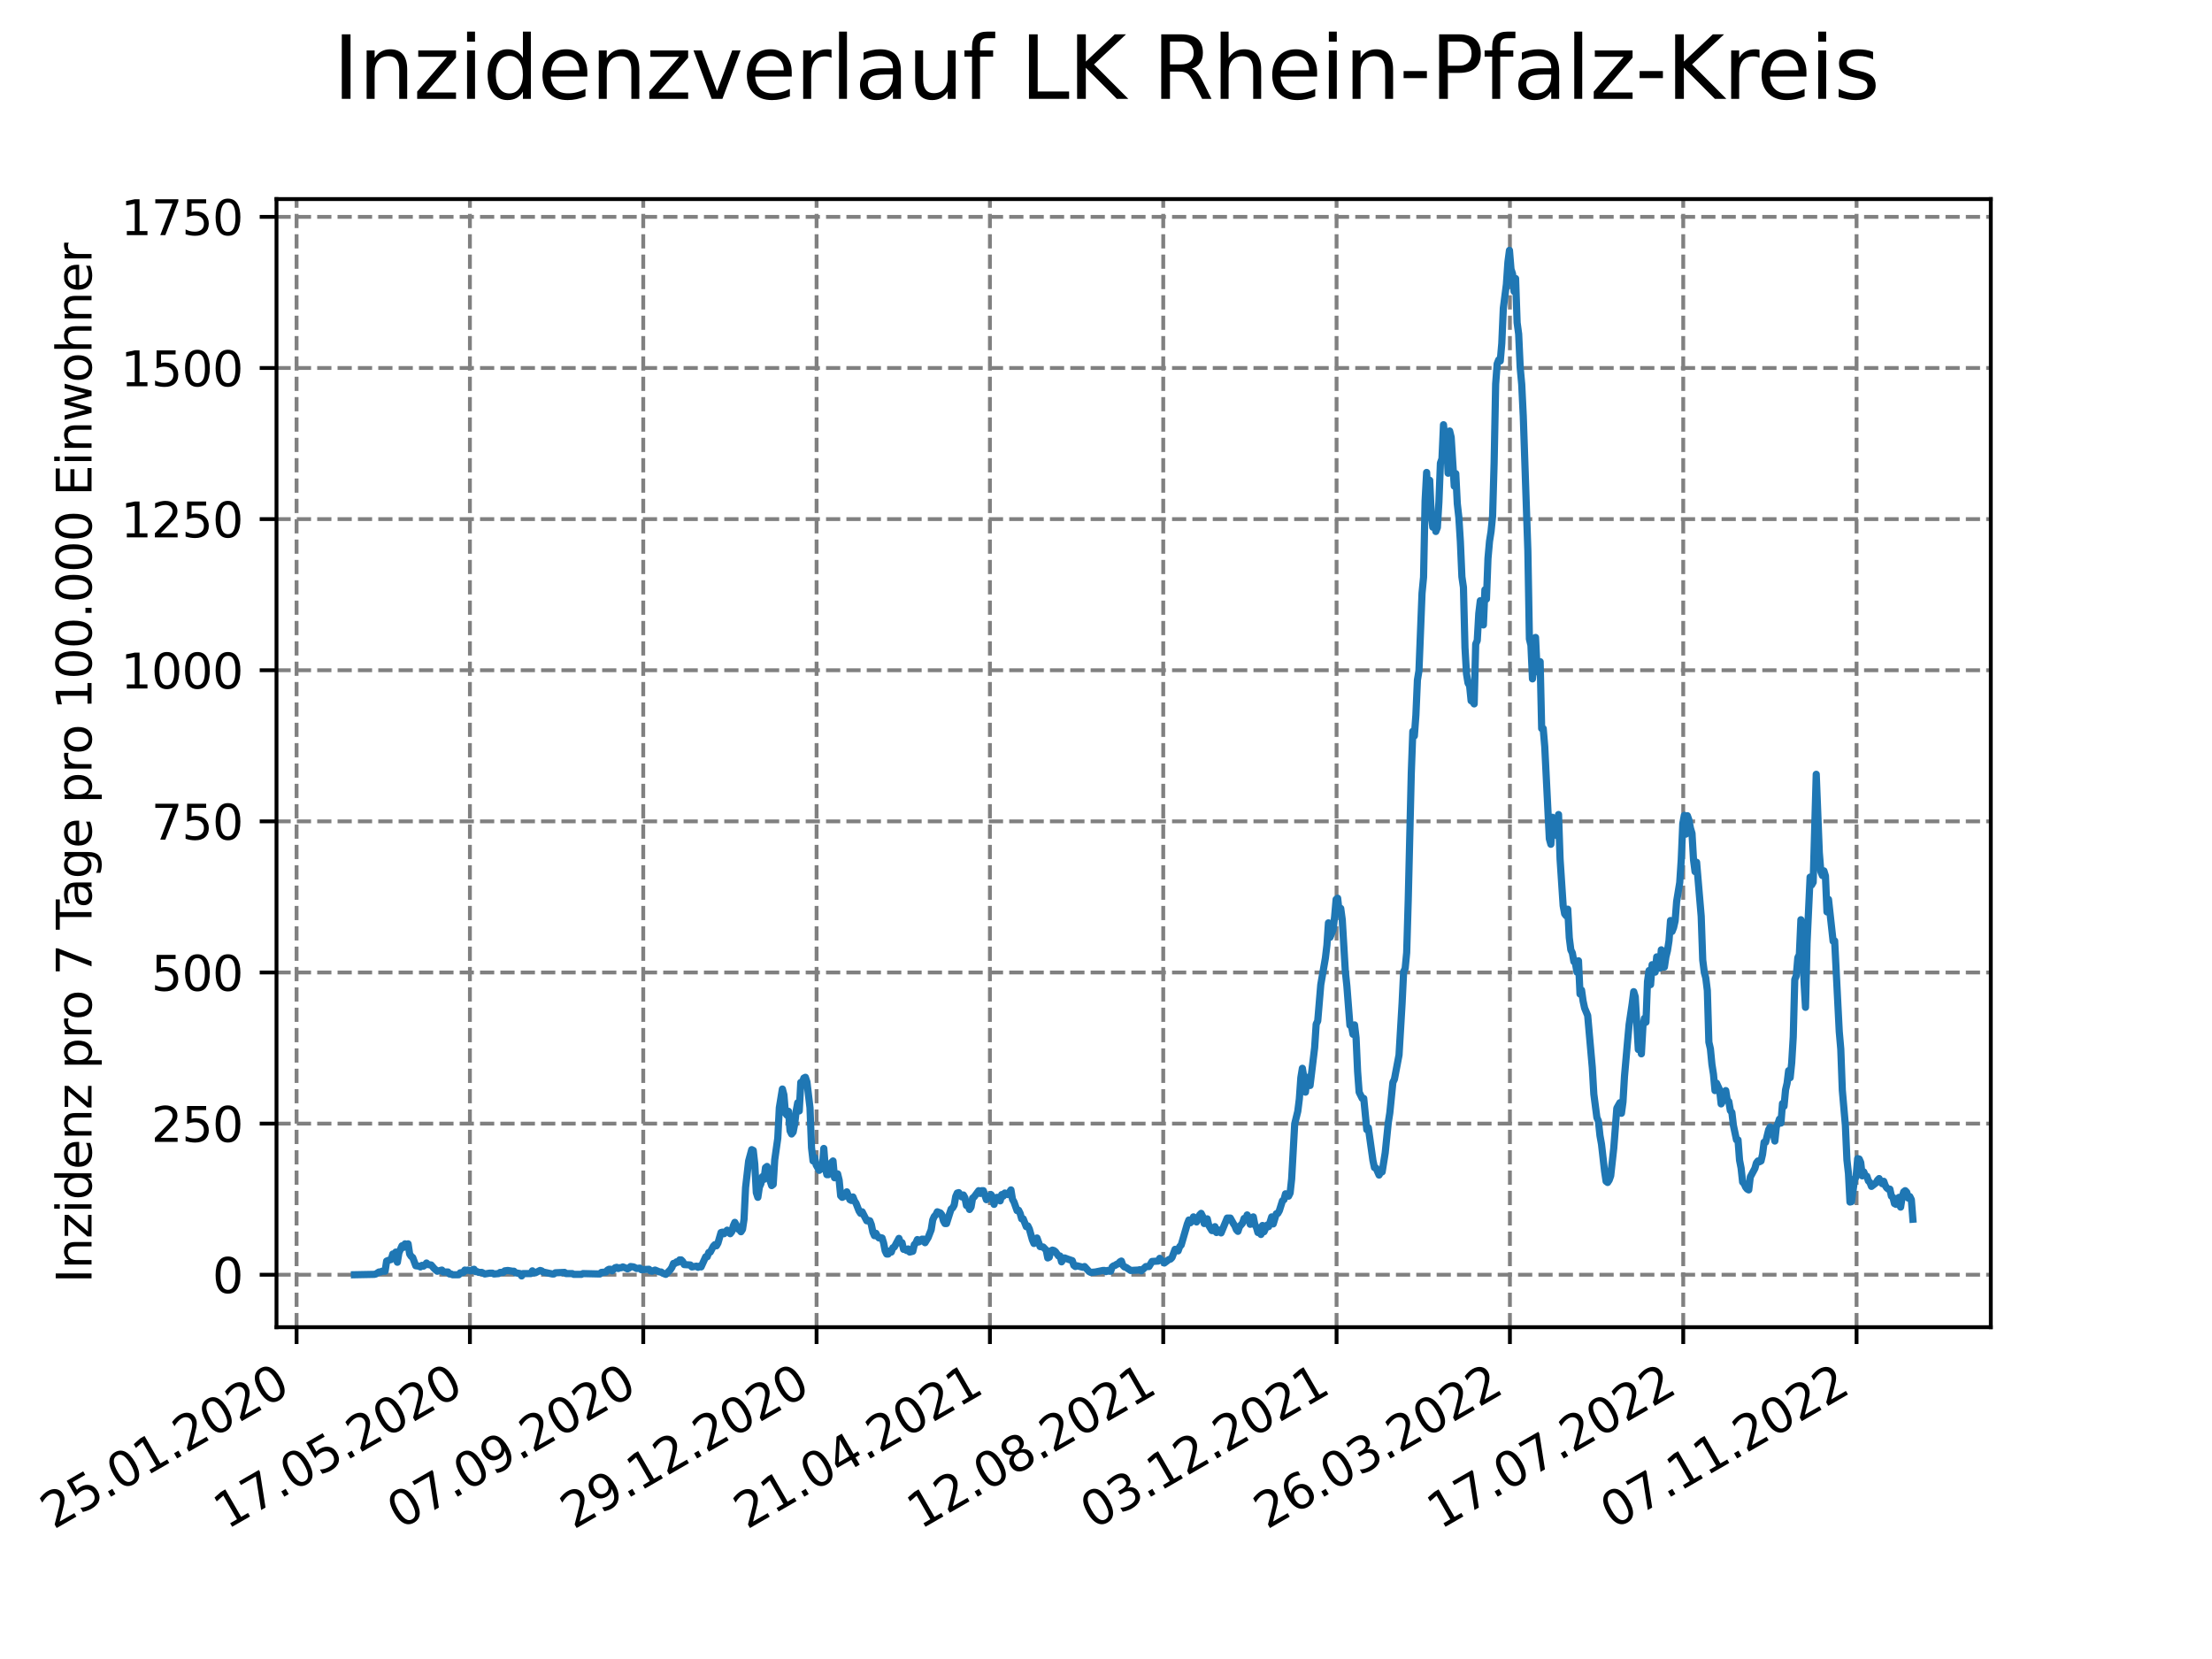 <?xml version="1.0" encoding="utf-8" standalone="no"?>
<!DOCTYPE svg PUBLIC "-//W3C//DTD SVG 1.1//EN"
  "http://www.w3.org/Graphics/SVG/1.1/DTD/svg11.dtd">
<svg xmlns:xlink="http://www.w3.org/1999/xlink" width="460.8pt" height="345.6pt" viewBox="0 0 460.8 345.6" xmlns="http://www.w3.org/2000/svg" version="1.1">
 <defs>
  <style type="text/css">*{stroke-linejoin: round; stroke-linecap: butt}</style>
 </defs>
 <g id="figure_1">
  <g id="patch_1">
   <path d="M 0 345.6 
L 460.8 345.6 
L 460.8 0 
L 0 0 
z
" style="fill: #ffffff"/>
  </g>
  <g id="axes_1">
   <g id="patch_2">
    <path d="M 57.6 276.48 
L 414.72 276.48 
L 414.72 41.472 
L 57.6 41.472 
z
" style="fill: #ffffff"/>
   </g>
   <g id="matplotlib.axis_1">
    <g id="xtick_1">
     <g id="line2d_1">
      <path d="M 61.783 276.48 
L 61.783 41.472 
" clip-path="url(#p0a069f668f)" style="fill: none; stroke-dasharray: 2.96,1.28; stroke-dashoffset: 0; stroke: #808080; stroke-width: 0.8"/>
     </g>
     <g id="line2d_2">
      <defs>
       <path id="mfa8311c870" d="M 0 0 
L 0 3.5 
" style="stroke: #000000; stroke-width: 0.8"/>
      </defs>
      <g>
       <use xlink:href="#mfa8311c870" x="61.783" y="276.48" style="stroke: #000000; stroke-width: 0.8"/>
      </g>
     </g>
     <g id="text_1">
      <!-- 25.01.2020 -->
      <g transform="translate(11.158 318.689) rotate(-30) scale(0.1 -0.1)">
       <defs>
        <path id="DejaVuSans-32" d="M 1228 531 
L 3431 531 
L 3431 0 
L 469 0 
L 469 531 
Q 828 903 1448 1529 
Q 2069 2156 2228 2338 
Q 2531 2678 2651 2914 
Q 2772 3150 2772 3378 
Q 2772 3750 2511 3984 
Q 2250 4219 1831 4219 
Q 1534 4219 1204 4116 
Q 875 4013 500 3803 
L 500 4441 
Q 881 4594 1212 4672 
Q 1544 4750 1819 4750 
Q 2544 4750 2975 4387 
Q 3406 4025 3406 3419 
Q 3406 3131 3298 2873 
Q 3191 2616 2906 2266 
Q 2828 2175 2409 1742 
Q 1991 1309 1228 531 
z
" transform="scale(0.016)"/>
        <path id="DejaVuSans-35" d="M 691 4666 
L 3169 4666 
L 3169 4134 
L 1269 4134 
L 1269 2991 
Q 1406 3038 1543 3061 
Q 1681 3084 1819 3084 
Q 2600 3084 3056 2656 
Q 3513 2228 3513 1497 
Q 3513 744 3044 326 
Q 2575 -91 1722 -91 
Q 1428 -91 1123 -41 
Q 819 9 494 109 
L 494 744 
Q 775 591 1075 516 
Q 1375 441 1709 441 
Q 2250 441 2565 725 
Q 2881 1009 2881 1497 
Q 2881 1984 2565 2268 
Q 2250 2553 1709 2553 
Q 1456 2553 1204 2497 
Q 953 2441 691 2322 
L 691 4666 
z
" transform="scale(0.016)"/>
        <path id="DejaVuSans-2e" d="M 684 794 
L 1344 794 
L 1344 0 
L 684 0 
L 684 794 
z
" transform="scale(0.016)"/>
        <path id="DejaVuSans-30" d="M 2034 4250 
Q 1547 4250 1301 3770 
Q 1056 3291 1056 2328 
Q 1056 1369 1301 889 
Q 1547 409 2034 409 
Q 2525 409 2770 889 
Q 3016 1369 3016 2328 
Q 3016 3291 2770 3770 
Q 2525 4250 2034 4250 
z
M 2034 4750 
Q 2819 4750 3233 4129 
Q 3647 3509 3647 2328 
Q 3647 1150 3233 529 
Q 2819 -91 2034 -91 
Q 1250 -91 836 529 
Q 422 1150 422 2328 
Q 422 3509 836 4129 
Q 1250 4750 2034 4750 
z
" transform="scale(0.016)"/>
        <path id="DejaVuSans-31" d="M 794 531 
L 1825 531 
L 1825 4091 
L 703 3866 
L 703 4441 
L 1819 4666 
L 2450 4666 
L 2450 531 
L 3481 531 
L 3481 0 
L 794 0 
L 794 531 
z
" transform="scale(0.016)"/>
       </defs>
       <use xlink:href="#DejaVuSans-32"/>
       <use xlink:href="#DejaVuSans-35" x="63.623"/>
       <use xlink:href="#DejaVuSans-2e" x="127.246"/>
       <use xlink:href="#DejaVuSans-30" x="159.033"/>
       <use xlink:href="#DejaVuSans-31" x="222.656"/>
       <use xlink:href="#DejaVuSans-2e" x="286.279"/>
       <use xlink:href="#DejaVuSans-32" x="318.066"/>
       <use xlink:href="#DejaVuSans-30" x="381.689"/>
       <use xlink:href="#DejaVuSans-32" x="445.312"/>
       <use xlink:href="#DejaVuSans-30" x="508.936"/>
      </g>
     </g>
    </g>
    <g id="xtick_2">
     <g id="line2d_3">
      <path d="M 97.892 276.48 
L 97.892 41.472 
" clip-path="url(#p0a069f668f)" style="fill: none; stroke-dasharray: 2.96,1.28; stroke-dashoffset: 0; stroke: #808080; stroke-width: 0.8"/>
     </g>
     <g id="line2d_4">
      <g>
       <use xlink:href="#mfa8311c870" x="97.892" y="276.48" style="stroke: #000000; stroke-width: 0.8"/>
      </g>
     </g>
     <g id="text_2">
      <!-- 17.05.2020 -->
      <g transform="translate(47.266 318.689) rotate(-30) scale(0.1 -0.1)">
       <defs>
        <path id="DejaVuSans-37" d="M 525 4666 
L 3525 4666 
L 3525 4397 
L 1831 0 
L 1172 0 
L 2766 4134 
L 525 4134 
L 525 4666 
z
" transform="scale(0.016)"/>
       </defs>
       <use xlink:href="#DejaVuSans-31"/>
       <use xlink:href="#DejaVuSans-37" x="63.623"/>
       <use xlink:href="#DejaVuSans-2e" x="127.246"/>
       <use xlink:href="#DejaVuSans-30" x="159.033"/>
       <use xlink:href="#DejaVuSans-35" x="222.656"/>
       <use xlink:href="#DejaVuSans-2e" x="286.279"/>
       <use xlink:href="#DejaVuSans-32" x="318.066"/>
       <use xlink:href="#DejaVuSans-30" x="381.689"/>
       <use xlink:href="#DejaVuSans-32" x="445.312"/>
       <use xlink:href="#DejaVuSans-30" x="508.936"/>
      </g>
     </g>
    </g>
    <g id="xtick_3">
     <g id="line2d_5">
      <path d="M 134 276.48 
L 134 41.472 
" clip-path="url(#p0a069f668f)" style="fill: none; stroke-dasharray: 2.96,1.28; stroke-dashoffset: 0; stroke: #808080; stroke-width: 0.8"/>
     </g>
     <g id="line2d_6">
      <g>
       <use xlink:href="#mfa8311c870" x="134" y="276.48" style="stroke: #000000; stroke-width: 0.8"/>
      </g>
     </g>
     <g id="text_3">
      <!-- 07.09.2020 -->
      <g transform="translate(83.375 318.689) rotate(-30) scale(0.1 -0.1)">
       <defs>
        <path id="DejaVuSans-39" d="M 703 97 
L 703 672 
Q 941 559 1184 500 
Q 1428 441 1663 441 
Q 2288 441 2617 861 
Q 2947 1281 2994 2138 
Q 2813 1869 2534 1725 
Q 2256 1581 1919 1581 
Q 1219 1581 811 2004 
Q 403 2428 403 3163 
Q 403 3881 828 4315 
Q 1253 4750 1959 4750 
Q 2769 4750 3195 4129 
Q 3622 3509 3622 2328 
Q 3622 1225 3098 567 
Q 2575 -91 1691 -91 
Q 1453 -91 1209 -44 
Q 966 3 703 97 
z
M 1959 2075 
Q 2384 2075 2632 2365 
Q 2881 2656 2881 3163 
Q 2881 3666 2632 3958 
Q 2384 4250 1959 4250 
Q 1534 4250 1286 3958 
Q 1038 3666 1038 3163 
Q 1038 2656 1286 2365 
Q 1534 2075 1959 2075 
z
" transform="scale(0.016)"/>
       </defs>
       <use xlink:href="#DejaVuSans-30"/>
       <use xlink:href="#DejaVuSans-37" x="63.623"/>
       <use xlink:href="#DejaVuSans-2e" x="127.246"/>
       <use xlink:href="#DejaVuSans-30" x="159.033"/>
       <use xlink:href="#DejaVuSans-39" x="222.656"/>
       <use xlink:href="#DejaVuSans-2e" x="286.279"/>
       <use xlink:href="#DejaVuSans-32" x="318.066"/>
       <use xlink:href="#DejaVuSans-30" x="381.689"/>
       <use xlink:href="#DejaVuSans-32" x="445.312"/>
       <use xlink:href="#DejaVuSans-30" x="508.936"/>
      </g>
     </g>
    </g>
    <g id="xtick_4">
     <g id="line2d_7">
      <path d="M 170.108 276.48 
L 170.108 41.472 
" clip-path="url(#p0a069f668f)" style="fill: none; stroke-dasharray: 2.96,1.28; stroke-dashoffset: 0; stroke: #808080; stroke-width: 0.8"/>
     </g>
     <g id="line2d_8">
      <g>
       <use xlink:href="#mfa8311c870" x="170.108" y="276.48" style="stroke: #000000; stroke-width: 0.8"/>
      </g>
     </g>
     <g id="text_4">
      <!-- 29.12.2020 -->
      <g transform="translate(119.483 318.689) rotate(-30) scale(0.1 -0.1)">
       <use xlink:href="#DejaVuSans-32"/>
       <use xlink:href="#DejaVuSans-39" x="63.623"/>
       <use xlink:href="#DejaVuSans-2e" x="127.246"/>
       <use xlink:href="#DejaVuSans-31" x="159.033"/>
       <use xlink:href="#DejaVuSans-32" x="222.656"/>
       <use xlink:href="#DejaVuSans-2e" x="286.279"/>
       <use xlink:href="#DejaVuSans-32" x="318.066"/>
       <use xlink:href="#DejaVuSans-30" x="381.689"/>
       <use xlink:href="#DejaVuSans-32" x="445.312"/>
       <use xlink:href="#DejaVuSans-30" x="508.936"/>
      </g>
     </g>
    </g>
    <g id="xtick_5">
     <g id="line2d_9">
      <path d="M 206.216 276.48 
L 206.216 41.472 
" clip-path="url(#p0a069f668f)" style="fill: none; stroke-dasharray: 2.96,1.28; stroke-dashoffset: 0; stroke: #808080; stroke-width: 0.8"/>
     </g>
     <g id="line2d_10">
      <g>
       <use xlink:href="#mfa8311c870" x="206.216" y="276.48" style="stroke: #000000; stroke-width: 0.8"/>
      </g>
     </g>
     <g id="text_5">
      <!-- 21.04.2021 -->
      <g transform="translate(155.591 318.689) rotate(-30) scale(0.1 -0.1)">
       <defs>
        <path id="DejaVuSans-34" d="M 2419 4116 
L 825 1625 
L 2419 1625 
L 2419 4116 
z
M 2253 4666 
L 3047 4666 
L 3047 1625 
L 3713 1625 
L 3713 1100 
L 3047 1100 
L 3047 0 
L 2419 0 
L 2419 1100 
L 313 1100 
L 313 1709 
L 2253 4666 
z
" transform="scale(0.016)"/>
       </defs>
       <use xlink:href="#DejaVuSans-32"/>
       <use xlink:href="#DejaVuSans-31" x="63.623"/>
       <use xlink:href="#DejaVuSans-2e" x="127.246"/>
       <use xlink:href="#DejaVuSans-30" x="159.033"/>
       <use xlink:href="#DejaVuSans-34" x="222.656"/>
       <use xlink:href="#DejaVuSans-2e" x="286.279"/>
       <use xlink:href="#DejaVuSans-32" x="318.066"/>
       <use xlink:href="#DejaVuSans-30" x="381.689"/>
       <use xlink:href="#DejaVuSans-32" x="445.312"/>
       <use xlink:href="#DejaVuSans-31" x="508.936"/>
      </g>
     </g>
    </g>
    <g id="xtick_6">
     <g id="line2d_11">
      <path d="M 242.324 276.48 
L 242.324 41.472 
" clip-path="url(#p0a069f668f)" style="fill: none; stroke-dasharray: 2.96,1.28; stroke-dashoffset: 0; stroke: #808080; stroke-width: 0.8"/>
     </g>
     <g id="line2d_12">
      <g>
       <use xlink:href="#mfa8311c870" x="242.324" y="276.48" style="stroke: #000000; stroke-width: 0.8"/>
      </g>
     </g>
     <g id="text_6">
      <!-- 12.08.2021 -->
      <g transform="translate(191.699 318.689) rotate(-30) scale(0.1 -0.1)">
       <defs>
        <path id="DejaVuSans-38" d="M 2034 2216 
Q 1584 2216 1326 1975 
Q 1069 1734 1069 1313 
Q 1069 891 1326 650 
Q 1584 409 2034 409 
Q 2484 409 2743 651 
Q 3003 894 3003 1313 
Q 3003 1734 2745 1975 
Q 2488 2216 2034 2216 
z
M 1403 2484 
Q 997 2584 770 2862 
Q 544 3141 544 3541 
Q 544 4100 942 4425 
Q 1341 4750 2034 4750 
Q 2731 4750 3128 4425 
Q 3525 4100 3525 3541 
Q 3525 3141 3298 2862 
Q 3072 2584 2669 2484 
Q 3125 2378 3379 2068 
Q 3634 1759 3634 1313 
Q 3634 634 3220 271 
Q 2806 -91 2034 -91 
Q 1263 -91 848 271 
Q 434 634 434 1313 
Q 434 1759 690 2068 
Q 947 2378 1403 2484 
z
M 1172 3481 
Q 1172 3119 1398 2916 
Q 1625 2713 2034 2713 
Q 2441 2713 2670 2916 
Q 2900 3119 2900 3481 
Q 2900 3844 2670 4047 
Q 2441 4250 2034 4250 
Q 1625 4250 1398 4047 
Q 1172 3844 1172 3481 
z
" transform="scale(0.016)"/>
       </defs>
       <use xlink:href="#DejaVuSans-31"/>
       <use xlink:href="#DejaVuSans-32" x="63.623"/>
       <use xlink:href="#DejaVuSans-2e" x="127.246"/>
       <use xlink:href="#DejaVuSans-30" x="159.033"/>
       <use xlink:href="#DejaVuSans-38" x="222.656"/>
       <use xlink:href="#DejaVuSans-2e" x="286.279"/>
       <use xlink:href="#DejaVuSans-32" x="318.066"/>
       <use xlink:href="#DejaVuSans-30" x="381.689"/>
       <use xlink:href="#DejaVuSans-32" x="445.312"/>
       <use xlink:href="#DejaVuSans-31" x="508.936"/>
      </g>
     </g>
    </g>
    <g id="xtick_7">
     <g id="line2d_13">
      <path d="M 278.433 276.48 
L 278.433 41.472 
" clip-path="url(#p0a069f668f)" style="fill: none; stroke-dasharray: 2.96,1.28; stroke-dashoffset: 0; stroke: #808080; stroke-width: 0.8"/>
     </g>
     <g id="line2d_14">
      <g>
       <use xlink:href="#mfa8311c870" x="278.433" y="276.48" style="stroke: #000000; stroke-width: 0.8"/>
      </g>
     </g>
     <g id="text_7">
      <!-- 03.12.2021 -->
      <g transform="translate(227.808 318.689) rotate(-30) scale(0.1 -0.1)">
       <defs>
        <path id="DejaVuSans-33" d="M 2597 2516 
Q 3050 2419 3304 2112 
Q 3559 1806 3559 1356 
Q 3559 666 3084 287 
Q 2609 -91 1734 -91 
Q 1441 -91 1130 -33 
Q 819 25 488 141 
L 488 750 
Q 750 597 1062 519 
Q 1375 441 1716 441 
Q 2309 441 2620 675 
Q 2931 909 2931 1356 
Q 2931 1769 2642 2001 
Q 2353 2234 1838 2234 
L 1294 2234 
L 1294 2753 
L 1863 2753 
Q 2328 2753 2575 2939 
Q 2822 3125 2822 3475 
Q 2822 3834 2567 4026 
Q 2313 4219 1838 4219 
Q 1578 4219 1281 4162 
Q 984 4106 628 3988 
L 628 4550 
Q 988 4650 1302 4700 
Q 1616 4750 1894 4750 
Q 2613 4750 3031 4423 
Q 3450 4097 3450 3541 
Q 3450 3153 3228 2886 
Q 3006 2619 2597 2516 
z
" transform="scale(0.016)"/>
       </defs>
       <use xlink:href="#DejaVuSans-30"/>
       <use xlink:href="#DejaVuSans-33" x="63.623"/>
       <use xlink:href="#DejaVuSans-2e" x="127.246"/>
       <use xlink:href="#DejaVuSans-31" x="159.033"/>
       <use xlink:href="#DejaVuSans-32" x="222.656"/>
       <use xlink:href="#DejaVuSans-2e" x="286.279"/>
       <use xlink:href="#DejaVuSans-32" x="318.066"/>
       <use xlink:href="#DejaVuSans-30" x="381.689"/>
       <use xlink:href="#DejaVuSans-32" x="445.312"/>
       <use xlink:href="#DejaVuSans-31" x="508.936"/>
      </g>
     </g>
    </g>
    <g id="xtick_8">
     <g id="line2d_15">
      <path d="M 314.541 276.48 
L 314.541 41.472 
" clip-path="url(#p0a069f668f)" style="fill: none; stroke-dasharray: 2.96,1.28; stroke-dashoffset: 0; stroke: #808080; stroke-width: 0.8"/>
     </g>
     <g id="line2d_16">
      <g>
       <use xlink:href="#mfa8311c870" x="314.541" y="276.48" style="stroke: #000000; stroke-width: 0.8"/>
      </g>
     </g>
     <g id="text_8">
      <!-- 26.03.2022 -->
      <g transform="translate(263.916 318.689) rotate(-30) scale(0.1 -0.1)">
       <defs>
        <path id="DejaVuSans-36" d="M 2113 2584 
Q 1688 2584 1439 2293 
Q 1191 2003 1191 1497 
Q 1191 994 1439 701 
Q 1688 409 2113 409 
Q 2538 409 2786 701 
Q 3034 994 3034 1497 
Q 3034 2003 2786 2293 
Q 2538 2584 2113 2584 
z
M 3366 4563 
L 3366 3988 
Q 3128 4100 2886 4159 
Q 2644 4219 2406 4219 
Q 1781 4219 1451 3797 
Q 1122 3375 1075 2522 
Q 1259 2794 1537 2939 
Q 1816 3084 2150 3084 
Q 2853 3084 3261 2657 
Q 3669 2231 3669 1497 
Q 3669 778 3244 343 
Q 2819 -91 2113 -91 
Q 1303 -91 875 529 
Q 447 1150 447 2328 
Q 447 3434 972 4092 
Q 1497 4750 2381 4750 
Q 2619 4750 2861 4703 
Q 3103 4656 3366 4563 
z
" transform="scale(0.016)"/>
       </defs>
       <use xlink:href="#DejaVuSans-32"/>
       <use xlink:href="#DejaVuSans-36" x="63.623"/>
       <use xlink:href="#DejaVuSans-2e" x="127.246"/>
       <use xlink:href="#DejaVuSans-30" x="159.033"/>
       <use xlink:href="#DejaVuSans-33" x="222.656"/>
       <use xlink:href="#DejaVuSans-2e" x="286.279"/>
       <use xlink:href="#DejaVuSans-32" x="318.066"/>
       <use xlink:href="#DejaVuSans-30" x="381.689"/>
       <use xlink:href="#DejaVuSans-32" x="445.312"/>
       <use xlink:href="#DejaVuSans-32" x="508.936"/>
      </g>
     </g>
    </g>
    <g id="xtick_9">
     <g id="line2d_17">
      <path d="M 350.649 276.48 
L 350.649 41.472 
" clip-path="url(#p0a069f668f)" style="fill: none; stroke-dasharray: 2.96,1.28; stroke-dashoffset: 0; stroke: #808080; stroke-width: 0.8"/>
     </g>
     <g id="line2d_18">
      <g>
       <use xlink:href="#mfa8311c870" x="350.649" y="276.48" style="stroke: #000000; stroke-width: 0.8"/>
      </g>
     </g>
     <g id="text_9">
      <!-- 17.07.2022 -->
      <g transform="translate(300.024 318.689) rotate(-30) scale(0.1 -0.1)">
       <use xlink:href="#DejaVuSans-31"/>
       <use xlink:href="#DejaVuSans-37" x="63.623"/>
       <use xlink:href="#DejaVuSans-2e" x="127.246"/>
       <use xlink:href="#DejaVuSans-30" x="159.033"/>
       <use xlink:href="#DejaVuSans-37" x="222.656"/>
       <use xlink:href="#DejaVuSans-2e" x="286.279"/>
       <use xlink:href="#DejaVuSans-32" x="318.066"/>
       <use xlink:href="#DejaVuSans-30" x="381.689"/>
       <use xlink:href="#DejaVuSans-32" x="445.312"/>
       <use xlink:href="#DejaVuSans-32" x="508.936"/>
      </g>
     </g>
    </g>
    <g id="xtick_10">
     <g id="line2d_19">
      <path d="M 386.757 276.48 
L 386.757 41.472 
" clip-path="url(#p0a069f668f)" style="fill: none; stroke-dasharray: 2.96,1.28; stroke-dashoffset: 0; stroke: #808080; stroke-width: 0.8"/>
     </g>
     <g id="line2d_20">
      <g>
       <use xlink:href="#mfa8311c870" x="386.757" y="276.48" style="stroke: #000000; stroke-width: 0.8"/>
      </g>
     </g>
     <g id="text_10">
      <!-- 07.11.2022 -->
      <g transform="translate(336.132 318.689) rotate(-30) scale(0.1 -0.1)">
       <use xlink:href="#DejaVuSans-30"/>
       <use xlink:href="#DejaVuSans-37" x="63.623"/>
       <use xlink:href="#DejaVuSans-2e" x="127.246"/>
       <use xlink:href="#DejaVuSans-31" x="159.033"/>
       <use xlink:href="#DejaVuSans-31" x="222.656"/>
       <use xlink:href="#DejaVuSans-2e" x="286.279"/>
       <use xlink:href="#DejaVuSans-32" x="318.066"/>
       <use xlink:href="#DejaVuSans-30" x="381.689"/>
       <use xlink:href="#DejaVuSans-32" x="445.312"/>
       <use xlink:href="#DejaVuSans-32" x="508.936"/>
      </g>
     </g>
    </g>
   </g>
   <g id="matplotlib.axis_2">
    <g id="ytick_1">
     <g id="line2d_21">
      <path d="M 57.6 265.553 
L 414.72 265.553 
" clip-path="url(#p0a069f668f)" style="fill: none; stroke-dasharray: 2.96,1.28; stroke-dashoffset: 0; stroke: #808080; stroke-width: 0.8"/>
     </g>
     <g id="line2d_22">
      <defs>
       <path id="mf6ded4c1f7" d="M 0 0 
L -3.5 0 
" style="stroke: #000000; stroke-width: 0.8"/>
      </defs>
      <g>
       <use xlink:href="#mf6ded4c1f7" x="57.6" y="265.553" style="stroke: #000000; stroke-width: 0.8"/>
      </g>
     </g>
     <g id="text_11">
      <!-- 0 -->
      <g transform="translate(44.237 269.353) scale(0.1 -0.1)">
       <use xlink:href="#DejaVuSans-30"/>
      </g>
     </g>
    </g>
    <g id="ytick_2">
     <g id="line2d_23">
      <path d="M 57.6 234.071 
L 414.72 234.071 
" clip-path="url(#p0a069f668f)" style="fill: none; stroke-dasharray: 2.96,1.28; stroke-dashoffset: 0; stroke: #808080; stroke-width: 0.8"/>
     </g>
     <g id="line2d_24">
      <g>
       <use xlink:href="#mf6ded4c1f7" x="57.6" y="234.071" style="stroke: #000000; stroke-width: 0.8"/>
      </g>
     </g>
     <g id="text_12">
      <!-- 250 -->
      <g transform="translate(31.512 237.87) scale(0.1 -0.1)">
       <use xlink:href="#DejaVuSans-32"/>
       <use xlink:href="#DejaVuSans-35" x="63.623"/>
       <use xlink:href="#DejaVuSans-30" x="127.246"/>
      </g>
     </g>
    </g>
    <g id="ytick_3">
     <g id="line2d_25">
      <path d="M 57.6 202.589 
L 414.72 202.589 
" clip-path="url(#p0a069f668f)" style="fill: none; stroke-dasharray: 2.96,1.28; stroke-dashoffset: 0; stroke: #808080; stroke-width: 0.8"/>
     </g>
     <g id="line2d_26">
      <g>
       <use xlink:href="#mf6ded4c1f7" x="57.6" y="202.589" style="stroke: #000000; stroke-width: 0.8"/>
      </g>
     </g>
     <g id="text_13">
      <!-- 500 -->
      <g transform="translate(31.512 206.388) scale(0.1 -0.1)">
       <use xlink:href="#DejaVuSans-35"/>
       <use xlink:href="#DejaVuSans-30" x="63.623"/>
       <use xlink:href="#DejaVuSans-30" x="127.246"/>
      </g>
     </g>
    </g>
    <g id="ytick_4">
     <g id="line2d_27">
      <path d="M 57.6 171.107 
L 414.72 171.107 
" clip-path="url(#p0a069f668f)" style="fill: none; stroke-dasharray: 2.96,1.28; stroke-dashoffset: 0; stroke: #808080; stroke-width: 0.8"/>
     </g>
     <g id="line2d_28">
      <g>
       <use xlink:href="#mf6ded4c1f7" x="57.6" y="171.107" style="stroke: #000000; stroke-width: 0.8"/>
      </g>
     </g>
     <g id="text_14">
      <!-- 750 -->
      <g transform="translate(31.512 174.906) scale(0.1 -0.1)">
       <use xlink:href="#DejaVuSans-37"/>
       <use xlink:href="#DejaVuSans-35" x="63.623"/>
       <use xlink:href="#DejaVuSans-30" x="127.246"/>
      </g>
     </g>
    </g>
    <g id="ytick_5">
     <g id="line2d_29">
      <path d="M 57.6 139.624 
L 414.72 139.624 
" clip-path="url(#p0a069f668f)" style="fill: none; stroke-dasharray: 2.96,1.28; stroke-dashoffset: 0; stroke: #808080; stroke-width: 0.8"/>
     </g>
     <g id="line2d_30">
      <g>
       <use xlink:href="#mf6ded4c1f7" x="57.6" y="139.624" style="stroke: #000000; stroke-width: 0.8"/>
      </g>
     </g>
     <g id="text_15">
      <!-- 1000 -->
      <g transform="translate(25.15 143.423) scale(0.1 -0.1)">
       <use xlink:href="#DejaVuSans-31"/>
       <use xlink:href="#DejaVuSans-30" x="63.623"/>
       <use xlink:href="#DejaVuSans-30" x="127.246"/>
       <use xlink:href="#DejaVuSans-30" x="190.869"/>
      </g>
     </g>
    </g>
    <g id="ytick_6">
     <g id="line2d_31">
      <path d="M 57.6 108.142 
L 414.72 108.142 
" clip-path="url(#p0a069f668f)" style="fill: none; stroke-dasharray: 2.96,1.28; stroke-dashoffset: 0; stroke: #808080; stroke-width: 0.8"/>
     </g>
     <g id="line2d_32">
      <g>
       <use xlink:href="#mf6ded4c1f7" x="57.6" y="108.142" style="stroke: #000000; stroke-width: 0.8"/>
      </g>
     </g>
     <g id="text_16">
      <!-- 1250 -->
      <g transform="translate(25.15 111.941) scale(0.1 -0.1)">
       <use xlink:href="#DejaVuSans-31"/>
       <use xlink:href="#DejaVuSans-32" x="63.623"/>
       <use xlink:href="#DejaVuSans-35" x="127.246"/>
       <use xlink:href="#DejaVuSans-30" x="190.869"/>
      </g>
     </g>
    </g>
    <g id="ytick_7">
     <g id="line2d_33">
      <path d="M 57.6 76.66 
L 414.72 76.66 
" clip-path="url(#p0a069f668f)" style="fill: none; stroke-dasharray: 2.96,1.28; stroke-dashoffset: 0; stroke: #808080; stroke-width: 0.8"/>
     </g>
     <g id="line2d_34">
      <g>
       <use xlink:href="#mf6ded4c1f7" x="57.6" y="76.66" style="stroke: #000000; stroke-width: 0.8"/>
      </g>
     </g>
     <g id="text_17">
      <!-- 1500 -->
      <g transform="translate(25.15 80.459) scale(0.1 -0.1)">
       <use xlink:href="#DejaVuSans-31"/>
       <use xlink:href="#DejaVuSans-35" x="63.623"/>
       <use xlink:href="#DejaVuSans-30" x="127.246"/>
       <use xlink:href="#DejaVuSans-30" x="190.869"/>
      </g>
     </g>
    </g>
    <g id="ytick_8">
     <g id="line2d_35">
      <path d="M 57.6 45.177 
L 414.72 45.177 
" clip-path="url(#p0a069f668f)" style="fill: none; stroke-dasharray: 2.96,1.28; stroke-dashoffset: 0; stroke: #808080; stroke-width: 0.8"/>
     </g>
     <g id="line2d_36">
      <g>
       <use xlink:href="#mf6ded4c1f7" x="57.6" y="45.177" style="stroke: #000000; stroke-width: 0.8"/>
      </g>
     </g>
     <g id="text_18">
      <!-- 1750 -->
      <g transform="translate(25.15 48.977) scale(0.1 -0.1)">
       <use xlink:href="#DejaVuSans-31"/>
       <use xlink:href="#DejaVuSans-37" x="63.623"/>
       <use xlink:href="#DejaVuSans-35" x="127.246"/>
       <use xlink:href="#DejaVuSans-30" x="190.869"/>
      </g>
     </g>
    </g>
    <g id="text_19">
     <!-- Inzidenz pro 7 Tage pro 100.000 Einwohner -->
     <g transform="translate(19.07 267.301) rotate(-90) scale(0.1 -0.1)">
      <defs>
       <path id="DejaVuSans-49" d="M 628 4666 
L 1259 4666 
L 1259 0 
L 628 0 
L 628 4666 
z
" transform="scale(0.016)"/>
       <path id="DejaVuSans-6e" d="M 3513 2113 
L 3513 0 
L 2938 0 
L 2938 2094 
Q 2938 2591 2744 2837 
Q 2550 3084 2163 3084 
Q 1697 3084 1428 2787 
Q 1159 2491 1159 1978 
L 1159 0 
L 581 0 
L 581 3500 
L 1159 3500 
L 1159 2956 
Q 1366 3272 1645 3428 
Q 1925 3584 2291 3584 
Q 2894 3584 3203 3211 
Q 3513 2838 3513 2113 
z
" transform="scale(0.016)"/>
       <path id="DejaVuSans-7a" d="M 353 3500 
L 3084 3500 
L 3084 2975 
L 922 459 
L 3084 459 
L 3084 0 
L 275 0 
L 275 525 
L 2438 3041 
L 353 3041 
L 353 3500 
z
" transform="scale(0.016)"/>
       <path id="DejaVuSans-69" d="M 603 3500 
L 1178 3500 
L 1178 0 
L 603 0 
L 603 3500 
z
M 603 4863 
L 1178 4863 
L 1178 4134 
L 603 4134 
L 603 4863 
z
" transform="scale(0.016)"/>
       <path id="DejaVuSans-64" d="M 2906 2969 
L 2906 4863 
L 3481 4863 
L 3481 0 
L 2906 0 
L 2906 525 
Q 2725 213 2448 61 
Q 2172 -91 1784 -91 
Q 1150 -91 751 415 
Q 353 922 353 1747 
Q 353 2572 751 3078 
Q 1150 3584 1784 3584 
Q 2172 3584 2448 3432 
Q 2725 3281 2906 2969 
z
M 947 1747 
Q 947 1113 1208 752 
Q 1469 391 1925 391 
Q 2381 391 2643 752 
Q 2906 1113 2906 1747 
Q 2906 2381 2643 2742 
Q 2381 3103 1925 3103 
Q 1469 3103 1208 2742 
Q 947 2381 947 1747 
z
" transform="scale(0.016)"/>
       <path id="DejaVuSans-65" d="M 3597 1894 
L 3597 1613 
L 953 1613 
Q 991 1019 1311 708 
Q 1631 397 2203 397 
Q 2534 397 2845 478 
Q 3156 559 3463 722 
L 3463 178 
Q 3153 47 2828 -22 
Q 2503 -91 2169 -91 
Q 1331 -91 842 396 
Q 353 884 353 1716 
Q 353 2575 817 3079 
Q 1281 3584 2069 3584 
Q 2775 3584 3186 3129 
Q 3597 2675 3597 1894 
z
M 3022 2063 
Q 3016 2534 2758 2815 
Q 2500 3097 2075 3097 
Q 1594 3097 1305 2825 
Q 1016 2553 972 2059 
L 3022 2063 
z
" transform="scale(0.016)"/>
       <path id="DejaVuSans-20" transform="scale(0.016)"/>
       <path id="DejaVuSans-70" d="M 1159 525 
L 1159 -1331 
L 581 -1331 
L 581 3500 
L 1159 3500 
L 1159 2969 
Q 1341 3281 1617 3432 
Q 1894 3584 2278 3584 
Q 2916 3584 3314 3078 
Q 3713 2572 3713 1747 
Q 3713 922 3314 415 
Q 2916 -91 2278 -91 
Q 1894 -91 1617 61 
Q 1341 213 1159 525 
z
M 3116 1747 
Q 3116 2381 2855 2742 
Q 2594 3103 2138 3103 
Q 1681 3103 1420 2742 
Q 1159 2381 1159 1747 
Q 1159 1113 1420 752 
Q 1681 391 2138 391 
Q 2594 391 2855 752 
Q 3116 1113 3116 1747 
z
" transform="scale(0.016)"/>
       <path id="DejaVuSans-72" d="M 2631 2963 
Q 2534 3019 2420 3045 
Q 2306 3072 2169 3072 
Q 1681 3072 1420 2755 
Q 1159 2438 1159 1844 
L 1159 0 
L 581 0 
L 581 3500 
L 1159 3500 
L 1159 2956 
Q 1341 3275 1631 3429 
Q 1922 3584 2338 3584 
Q 2397 3584 2469 3576 
Q 2541 3569 2628 3553 
L 2631 2963 
z
" transform="scale(0.016)"/>
       <path id="DejaVuSans-6f" d="M 1959 3097 
Q 1497 3097 1228 2736 
Q 959 2375 959 1747 
Q 959 1119 1226 758 
Q 1494 397 1959 397 
Q 2419 397 2687 759 
Q 2956 1122 2956 1747 
Q 2956 2369 2687 2733 
Q 2419 3097 1959 3097 
z
M 1959 3584 
Q 2709 3584 3137 3096 
Q 3566 2609 3566 1747 
Q 3566 888 3137 398 
Q 2709 -91 1959 -91 
Q 1206 -91 779 398 
Q 353 888 353 1747 
Q 353 2609 779 3096 
Q 1206 3584 1959 3584 
z
" transform="scale(0.016)"/>
       <path id="DejaVuSans-54" d="M -19 4666 
L 3928 4666 
L 3928 4134 
L 2272 4134 
L 2272 0 
L 1638 0 
L 1638 4134 
L -19 4134 
L -19 4666 
z
" transform="scale(0.016)"/>
       <path id="DejaVuSans-61" d="M 2194 1759 
Q 1497 1759 1228 1600 
Q 959 1441 959 1056 
Q 959 750 1161 570 
Q 1363 391 1709 391 
Q 2188 391 2477 730 
Q 2766 1069 2766 1631 
L 2766 1759 
L 2194 1759 
z
M 3341 1997 
L 3341 0 
L 2766 0 
L 2766 531 
Q 2569 213 2275 61 
Q 1981 -91 1556 -91 
Q 1019 -91 701 211 
Q 384 513 384 1019 
Q 384 1609 779 1909 
Q 1175 2209 1959 2209 
L 2766 2209 
L 2766 2266 
Q 2766 2663 2505 2880 
Q 2244 3097 1772 3097 
Q 1472 3097 1187 3025 
Q 903 2953 641 2809 
L 641 3341 
Q 956 3463 1253 3523 
Q 1550 3584 1831 3584 
Q 2591 3584 2966 3190 
Q 3341 2797 3341 1997 
z
" transform="scale(0.016)"/>
       <path id="DejaVuSans-67" d="M 2906 1791 
Q 2906 2416 2648 2759 
Q 2391 3103 1925 3103 
Q 1463 3103 1205 2759 
Q 947 2416 947 1791 
Q 947 1169 1205 825 
Q 1463 481 1925 481 
Q 2391 481 2648 825 
Q 2906 1169 2906 1791 
z
M 3481 434 
Q 3481 -459 3084 -895 
Q 2688 -1331 1869 -1331 
Q 1566 -1331 1297 -1286 
Q 1028 -1241 775 -1147 
L 775 -588 
Q 1028 -725 1275 -790 
Q 1522 -856 1778 -856 
Q 2344 -856 2625 -561 
Q 2906 -266 2906 331 
L 2906 616 
Q 2728 306 2450 153 
Q 2172 0 1784 0 
Q 1141 0 747 490 
Q 353 981 353 1791 
Q 353 2603 747 3093 
Q 1141 3584 1784 3584 
Q 2172 3584 2450 3431 
Q 2728 3278 2906 2969 
L 2906 3500 
L 3481 3500 
L 3481 434 
z
" transform="scale(0.016)"/>
       <path id="DejaVuSans-45" d="M 628 4666 
L 3578 4666 
L 3578 4134 
L 1259 4134 
L 1259 2753 
L 3481 2753 
L 3481 2222 
L 1259 2222 
L 1259 531 
L 3634 531 
L 3634 0 
L 628 0 
L 628 4666 
z
" transform="scale(0.016)"/>
       <path id="DejaVuSans-77" d="M 269 3500 
L 844 3500 
L 1563 769 
L 2278 3500 
L 2956 3500 
L 3675 769 
L 4391 3500 
L 4966 3500 
L 4050 0 
L 3372 0 
L 2619 2869 
L 1863 0 
L 1184 0 
L 269 3500 
z
" transform="scale(0.016)"/>
       <path id="DejaVuSans-68" d="M 3513 2113 
L 3513 0 
L 2938 0 
L 2938 2094 
Q 2938 2591 2744 2837 
Q 2550 3084 2163 3084 
Q 1697 3084 1428 2787 
Q 1159 2491 1159 1978 
L 1159 0 
L 581 0 
L 581 4863 
L 1159 4863 
L 1159 2956 
Q 1366 3272 1645 3428 
Q 1925 3584 2291 3584 
Q 2894 3584 3203 3211 
Q 3513 2838 3513 2113 
z
" transform="scale(0.016)"/>
      </defs>
      <use xlink:href="#DejaVuSans-49"/>
      <use xlink:href="#DejaVuSans-6e" x="29.492"/>
      <use xlink:href="#DejaVuSans-7a" x="92.871"/>
      <use xlink:href="#DejaVuSans-69" x="145.361"/>
      <use xlink:href="#DejaVuSans-64" x="173.145"/>
      <use xlink:href="#DejaVuSans-65" x="236.621"/>
      <use xlink:href="#DejaVuSans-6e" x="298.145"/>
      <use xlink:href="#DejaVuSans-7a" x="361.523"/>
      <use xlink:href="#DejaVuSans-20" x="414.014"/>
      <use xlink:href="#DejaVuSans-70" x="445.801"/>
      <use xlink:href="#DejaVuSans-72" x="509.277"/>
      <use xlink:href="#DejaVuSans-6f" x="548.141"/>
      <use xlink:href="#DejaVuSans-20" x="609.322"/>
      <use xlink:href="#DejaVuSans-37" x="641.109"/>
      <use xlink:href="#DejaVuSans-20" x="704.732"/>
      <use xlink:href="#DejaVuSans-54" x="736.52"/>
      <use xlink:href="#DejaVuSans-61" x="781.104"/>
      <use xlink:href="#DejaVuSans-67" x="842.383"/>
      <use xlink:href="#DejaVuSans-65" x="905.859"/>
      <use xlink:href="#DejaVuSans-20" x="967.383"/>
      <use xlink:href="#DejaVuSans-70" x="999.17"/>
      <use xlink:href="#DejaVuSans-72" x="1062.646"/>
      <use xlink:href="#DejaVuSans-6f" x="1101.51"/>
      <use xlink:href="#DejaVuSans-20" x="1162.691"/>
      <use xlink:href="#DejaVuSans-31" x="1194.479"/>
      <use xlink:href="#DejaVuSans-30" x="1258.102"/>
      <use xlink:href="#DejaVuSans-30" x="1321.725"/>
      <use xlink:href="#DejaVuSans-2e" x="1385.348"/>
      <use xlink:href="#DejaVuSans-30" x="1417.135"/>
      <use xlink:href="#DejaVuSans-30" x="1480.758"/>
      <use xlink:href="#DejaVuSans-30" x="1544.381"/>
      <use xlink:href="#DejaVuSans-20" x="1608.004"/>
      <use xlink:href="#DejaVuSans-45" x="1639.791"/>
      <use xlink:href="#DejaVuSans-69" x="1702.975"/>
      <use xlink:href="#DejaVuSans-6e" x="1730.758"/>
      <use xlink:href="#DejaVuSans-77" x="1794.137"/>
      <use xlink:href="#DejaVuSans-6f" x="1875.924"/>
      <use xlink:href="#DejaVuSans-68" x="1937.105"/>
      <use xlink:href="#DejaVuSans-6e" x="2000.484"/>
      <use xlink:href="#DejaVuSans-65" x="2063.863"/>
      <use xlink:href="#DejaVuSans-72" x="2125.387"/>
     </g>
    </g>
   </g>
   <g id="line2d_37">
    <path d="M 73.833 265.553 
L 77.987 265.472 
L 78.306 265.391 
L 78.945 264.983 
L 79.265 264.983 
L 79.584 264.82 
L 80.224 264.82 
L 80.543 262.703 
L 81.182 262.458 
L 81.502 262.377 
L 81.821 261.237 
L 82.141 261.237 
L 82.46 260.829 
L 82.78 262.947 
L 83.099 260.992 
L 83.739 259.526 
L 84.058 259.852 
L 84.378 259.119 
L 84.697 259.2 
L 85.017 259.119 
L 85.336 261.237 
L 85.656 261.725 
L 85.975 261.97 
L 86.614 263.68 
L 87.253 263.762 
L 87.573 263.924 
L 87.893 263.599 
L 88.212 263.762 
L 88.532 263.517 
L 88.851 263.11 
L 89.171 263.436 
L 89.81 263.517 
L 90.449 264.25 
L 91.088 264.82 
L 92.047 264.576 
L 92.366 264.983 
L 93.325 264.983 
L 93.644 265.391 
L 93.964 265.391 
L 94.283 265.553 
L 95.562 265.553 
L 95.881 265.146 
L 96.52 265.065 
L 96.84 264.576 
L 97.159 264.658 
L 97.479 264.576 
L 98.118 264.739 
L 98.437 264.495 
L 98.757 264.413 
L 99.077 264.902 
L 99.396 264.902 
L 99.716 265.065 
L 100.355 265.065 
L 100.994 265.391 
L 101.952 265.228 
L 102.591 265.228 
L 102.911 265.391 
L 103.87 265.309 
L 104.189 265.065 
L 104.828 265.065 
L 105.148 264.739 
L 105.787 264.658 
L 106.746 264.82 
L 107.065 264.82 
L 107.385 265.146 
L 108.343 265.309 
L 108.663 265.798 
L 108.982 265.309 
L 110.58 265.309 
L 110.9 264.739 
L 111.219 265.146 
L 111.539 265.146 
L 112.497 264.658 
L 112.817 264.739 
L 113.136 264.983 
L 115.054 265.391 
L 115.373 265.391 
L 115.693 265.146 
L 117.61 265.065 
L 117.93 265.309 
L 119.208 265.309 
L 119.527 265.472 
L 121.125 265.472 
L 121.444 265.309 
L 124.959 265.391 
L 125.279 265.065 
L 126.238 264.983 
L 126.557 264.576 
L 126.877 264.413 
L 127.196 264.413 
L 127.516 264.739 
L 128.155 264.087 
L 128.474 264.006 
L 128.794 264.25 
L 129.113 264.087 
L 129.433 264.087 
L 129.753 263.924 
L 130.392 264.169 
L 130.711 264.332 
L 131.031 264.169 
L 131.35 263.843 
L 131.989 263.924 
L 132.628 264.25 
L 133.268 264.169 
L 133.587 264.495 
L 135.185 264.413 
L 135.504 264.739 
L 135.824 264.82 
L 136.463 264.576 
L 137.422 264.983 
L 137.741 264.983 
L 138.061 265.228 
L 138.7 265.472 
L 139.658 264.495 
L 139.978 264.006 
L 140.297 263.191 
L 140.617 263.191 
L 140.937 262.866 
L 141.256 262.947 
L 141.576 262.458 
L 141.895 262.458 
L 142.215 262.784 
L 142.534 263.436 
L 143.812 263.517 
L 144.132 263.924 
L 145.091 263.762 
L 145.41 264.006 
L 145.73 263.762 
L 146.049 263.924 
L 147.008 261.807 
L 147.327 261.807 
L 147.647 260.911 
L 147.966 260.829 
L 148.606 259.608 
L 148.925 259.282 
L 149.245 259.526 
L 149.564 258.956 
L 150.203 256.757 
L 150.523 256.675 
L 150.842 257.001 
L 151.481 256.268 
L 152.12 257.001 
L 152.44 256.594 
L 152.76 255.372 
L 153.079 254.639 
L 153.399 255.209 
L 153.718 256.024 
L 154.038 256.187 
L 154.357 256.594 
L 154.677 256.105 
L 154.996 253.988 
L 155.316 247.39 
L 155.955 241.851 
L 156.594 239.489 
L 156.914 239.652 
L 157.233 242.503 
L 157.553 248.449 
L 157.872 249.426 
L 158.192 247.309 
L 158.511 246.576 
L 158.831 245.109 
L 159.15 245.68 
L 159.47 243.236 
L 159.789 242.992 
L 160.109 243.969 
L 160.429 246.005 
L 160.748 246.983 
L 161.068 246.738 
L 161.387 241.607 
L 162.026 237.127 
L 162.346 230.774 
L 162.985 226.865 
L 163.304 228.086 
L 163.624 231.915 
L 163.944 232.322 
L 164.263 231.507 
L 164.583 235.58 
L 164.902 236.231 
L 165.222 235.824 
L 165.541 234.195 
L 165.861 231.426 
L 166.18 229.715 
L 166.5 231.426 
L 166.819 225.48 
L 167.139 225.561 
L 167.458 224.584 
L 167.778 224.421 
L 168.098 225.399 
L 168.737 230.774 
L 169.056 239.082 
L 169.376 241.851 
L 169.695 241.118 
L 170.015 242.666 
L 170.654 243.806 
L 170.973 242.747 
L 171.293 243.48 
L 171.613 239.245 
L 171.932 243.318 
L 172.252 244.702 
L 172.571 244.702 
L 172.891 242.829 
L 173.21 242.177 
L 173.53 241.851 
L 173.849 245.354 
L 174.169 244.784 
L 174.488 244.539 
L 174.808 245.843 
L 175.128 249.101 
L 175.447 249.426 
L 175.767 249.263 
L 176.406 248.286 
L 177.045 249.915 
L 177.364 250.078 
L 177.684 249.345 
L 178.003 250.159 
L 178.323 250.648 
L 178.962 252.277 
L 179.282 252.766 
L 179.601 252.44 
L 180.56 254.313 
L 180.879 254.232 
L 181.199 254.313 
L 181.518 255.128 
L 181.838 256.675 
L 182.157 257.408 
L 182.477 256.92 
L 182.797 257.571 
L 183.116 257.897 
L 183.436 257.816 
L 183.755 257.897 
L 184.075 258.956 
L 184.394 260.585 
L 184.714 261.237 
L 185.033 261.237 
L 185.353 260.585 
L 185.672 260.829 
L 185.992 259.933 
L 186.311 259.771 
L 187.27 257.979 
L 187.59 258.956 
L 187.909 258.875 
L 188.229 260.259 
L 188.548 260.259 
L 188.868 260.504 
L 189.187 260.178 
L 189.507 260.829 
L 190.146 260.666 
L 190.466 259.282 
L 190.785 258.956 
L 191.105 258.223 
L 191.424 258.712 
L 191.744 258.549 
L 192.063 258.142 
L 192.383 258.142 
L 192.702 258.875 
L 193.341 257.816 
L 193.98 256.187 
L 194.3 254.15 
L 194.62 253.417 
L 194.939 253.092 
L 195.259 252.44 
L 195.898 252.684 
L 196.217 253.092 
L 196.537 254.313 
L 196.856 254.884 
L 197.176 254.884 
L 197.815 252.847 
L 198.135 251.87 
L 198.454 251.625 
L 198.774 251.055 
L 199.093 249.263 
L 199.413 248.53 
L 199.732 248.449 
L 200.371 249.345 
L 200.691 248.938 
L 201.01 249.508 
L 201.33 251.137 
L 201.649 251.055 
L 201.969 251.951 
L 202.289 251.463 
L 202.608 249.589 
L 202.928 249.345 
L 203.886 248.042 
L 204.206 248.612 
L 204.525 248.042 
L 204.845 248.042 
L 205.484 249.915 
L 205.804 249.345 
L 206.123 249.182 
L 206.443 248.856 
L 206.762 249.345 
L 207.082 250.892 
L 207.401 249.671 
L 207.721 249.426 
L 208.04 249.671 
L 208.36 250.159 
L 208.679 248.856 
L 208.999 249.182 
L 209.318 248.53 
L 209.958 248.856 
L 210.597 247.879 
L 210.916 249.834 
L 211.236 250.404 
L 211.875 252.196 
L 212.194 252.114 
L 212.514 252.766 
L 212.833 253.906 
L 213.153 253.906 
L 213.792 255.535 
L 214.112 255.372 
L 214.431 256.024 
L 215.07 258.304 
L 215.39 259.037 
L 215.709 258.793 
L 216.029 257.897 
L 216.668 259.689 
L 217.307 259.771 
L 217.946 260.422 
L 218.266 262.051 
L 218.585 261.888 
L 218.905 260.585 
L 219.224 260.422 
L 219.544 260.504 
L 219.863 260.748 
L 220.502 261.644 
L 220.822 261.644 
L 221.142 262.866 
L 221.461 262.295 
L 221.781 262.051 
L 222.42 262.295 
L 223.378 262.621 
L 223.698 263.599 
L 224.017 263.843 
L 224.337 263.68 
L 225.615 264.006 
L 225.935 263.843 
L 226.893 264.902 
L 227.213 265.065 
L 228.171 264.983 
L 229.769 264.658 
L 230.089 264.658 
L 230.408 264.902 
L 230.728 264.658 
L 231.047 264.82 
L 231.367 264.82 
L 231.686 263.924 
L 232.006 263.68 
L 232.325 263.599 
L 232.645 263.354 
L 232.965 263.273 
L 233.284 262.866 
L 233.604 262.703 
L 233.923 263.599 
L 234.243 263.924 
L 234.562 264.006 
L 235.521 264.658 
L 237.119 264.576 
L 237.438 264.495 
L 237.758 264.739 
L 238.716 263.843 
L 239.355 263.843 
L 239.995 262.784 
L 241.273 262.703 
L 241.592 262.133 
L 241.912 262.54 
L 242.231 262.703 
L 242.551 263.11 
L 243.509 262.377 
L 243.829 262.295 
L 244.149 261.97 
L 244.788 260.259 
L 245.107 260.504 
L 245.427 260.585 
L 245.746 259.689 
L 246.066 259.363 
L 247.344 254.965 
L 247.664 254.15 
L 247.983 254.721 
L 248.303 254.313 
L 248.622 253.499 
L 249.261 254.558 
L 249.9 253.092 
L 250.22 252.766 
L 250.539 253.417 
L 250.859 254.884 
L 251.498 253.906 
L 251.818 255.291 
L 252.457 256.35 
L 252.776 256.35 
L 253.096 255.535 
L 253.415 256.757 
L 253.735 256.187 
L 254.374 256.838 
L 255.652 253.743 
L 256.291 253.743 
L 256.93 254.884 
L 257.25 255.372 
L 257.569 256.187 
L 257.889 256.513 
L 258.208 255.535 
L 258.847 254.802 
L 259.167 253.825 
L 259.487 254.15 
L 259.806 253.092 
L 260.126 253.662 
L 260.445 255.046 
L 261.084 253.499 
L 261.404 255.128 
L 261.723 255.617 
L 262.043 256.757 
L 262.362 256.675 
L 262.682 257.164 
L 263.002 255.291 
L 263.321 256.594 
L 263.96 255.209 
L 264.28 255.535 
L 264.919 253.499 
L 265.238 254.965 
L 265.877 252.847 
L 266.197 252.766 
L 266.516 252.196 
L 267.156 250.159 
L 267.475 249.915 
L 267.795 248.693 
L 268.114 248.856 
L 268.434 249.182 
L 268.753 248.53 
L 269.073 245.598 
L 269.712 234.114 
L 270.351 231.507 
L 270.671 228.982 
L 270.99 224.503 
L 271.31 222.548 
L 271.629 224.503 
L 271.949 227.516 
L 272.268 224.421 
L 272.588 226.05 
L 272.907 226.132 
L 273.866 218.231 
L 274.185 213.344 
L 274.505 212.692 
L 275.144 205.117 
L 276.103 199.579 
L 276.422 196.891 
L 276.742 192.248 
L 277.061 195.262 
L 277.7 193.714 
L 278.02 191.027 
L 278.34 187.361 
L 278.659 187.117 
L 278.979 190.049 
L 279.298 189.235 
L 279.618 191.597 
L 280.257 202.348 
L 280.576 205.362 
L 281.215 213.588 
L 281.535 213.751 
L 281.854 215.462 
L 282.174 213.507 
L 282.494 216.195 
L 282.813 223.199 
L 283.133 227.516 
L 283.772 228.819 
L 284.091 228.819 
L 284.73 235.335 
L 285.05 234.928 
L 286.009 241.77 
L 286.328 243.236 
L 286.648 243.318 
L 287.287 244.784 
L 287.606 244.214 
L 287.926 244.132 
L 288.565 240.141 
L 289.204 233.869 
L 289.523 231.833 
L 290.163 225.48 
L 290.482 224.828 
L 291.441 219.779 
L 292.08 209.027 
L 292.399 202.43 
L 292.719 201.778 
L 293.038 198.439 
L 293.358 187.606 
L 293.997 161.053 
L 294.317 152.338 
L 294.636 153.315 
L 294.956 148.998 
L 295.275 141.668 
L 295.595 139.713 
L 296.234 123.586 
L 296.553 120.246 
L 296.873 104.364 
L 297.192 98.418 
L 297.512 105.015 
L 297.832 100.047 
L 298.151 107.052 
L 298.471 109.821 
L 298.79 107.948 
L 299.11 110.717 
L 299.429 109.902 
L 299.749 104.608 
L 300.068 96.463 
L 300.388 95.567 
L 300.707 88.481 
L 301.027 91.902 
L 301.347 91.82 
L 301.666 98.581 
L 301.986 89.784 
L 302.305 91.087 
L 302.944 101.269 
L 303.264 98.662 
L 303.583 104.934 
L 303.903 107.785 
L 304.222 112.835 
L 304.542 120.165 
L 304.862 122.364 
L 305.181 134.907 
L 305.501 140.365 
L 305.82 142.319 
L 306.14 142.808 
L 306.459 145.985 
L 306.779 146.148 
L 307.098 146.636 
L 307.418 134.174 
L 307.737 133.441 
L 308.057 127.821 
L 308.376 125.133 
L 308.696 130.02 
L 309.016 130.183 
L 309.335 122.853 
L 309.655 124.808 
L 309.974 116.337 
L 310.294 112.753 
L 310.613 110.717 
L 310.933 107.54 
L 311.252 96.463 
L 311.572 80.01 
L 311.891 75.775 
L 312.211 74.96 
L 312.531 75.205 
L 312.85 71.539 
L 313.17 64.209 
L 313.809 59.24 
L 314.128 54.598 
L 314.448 52.154 
L 314.767 56.064 
L 315.087 57.041 
L 315.406 60.706 
L 315.726 58.019 
L 316.045 67.222 
L 316.365 69.585 
L 316.685 76.589 
L 317.004 80.092 
L 317.324 86.689 
L 318.282 114.789 
L 318.602 133.116 
L 318.921 134.419 
L 319.241 141.424 
L 319.56 138.491 
L 319.88 132.79 
L 320.2 139.387 
L 320.519 140.039 
L 320.839 137.84 
L 321.158 151.768 
L 321.478 151.768 
L 321.797 155.514 
L 322.756 174.737 
L 323.075 175.877 
L 323.395 170.257 
L 323.714 173.189 
L 324.034 173.515 
L 324.354 174.085 
L 324.673 169.687 
L 324.993 178.972 
L 325.632 188.665 
L 325.951 190.375 
L 326.271 190.782 
L 326.59 189.398 
L 326.91 195.343 
L 327.229 197.868 
L 327.549 198.52 
L 327.869 200.312 
L 328.188 200.638 
L 328.508 202.511 
L 328.827 200.149 
L 329.147 207.072 
L 329.466 206.258 
L 329.786 208.538 
L 330.105 210.004 
L 330.744 211.552 
L 331.703 222.385 
L 332.023 227.924 
L 332.662 232.811 
L 332.981 233.544 
L 333.301 236.557 
L 333.62 238.349 
L 334.259 243.969 
L 334.579 246.087 
L 334.898 246.331 
L 335.218 245.843 
L 335.538 244.947 
L 336.177 239.164 
L 336.816 230.856 
L 337.455 229.715 
L 337.774 231.915 
L 338.094 229.553 
L 338.413 224.177 
L 339.052 216.928 
L 339.372 213.425 
L 340.011 209.109 
L 340.331 206.584 
L 340.65 207.642 
L 341.289 218.638 
L 341.609 217.416 
L 341.928 219.534 
L 342.248 213.833 
L 342.567 212.122 
L 342.887 212.937 
L 343.207 204.466 
L 343.526 202.185 
L 343.846 205.117 
L 344.165 200.964 
L 344.485 201.126 
L 344.804 202.511 
L 345.124 199.335 
L 345.443 201.289 
L 345.763 201.697 
L 346.082 197.868 
L 346.402 201.452 
L 346.721 201.452 
L 347.041 199.335 
L 347.361 198.031 
L 347.68 195.995 
L 348 191.76 
L 348.319 194.04 
L 348.639 193.226 
L 348.958 191.841 
L 349.278 187.769 
L 349.917 183.859 
L 350.236 179.053 
L 350.556 171.56 
L 350.876 169.85 
L 351.195 173.759 
L 351.515 169.931 
L 351.834 170.827 
L 352.154 172.537 
L 352.473 173.596 
L 352.793 179.135 
L 353.112 181.578 
L 353.432 179.624 
L 354.39 190.864 
L 354.71 199.986 
L 355.03 202.511 
L 355.349 203.733 
L 355.669 206.339 
L 355.988 217.091 
L 356.308 218.475 
L 356.627 221.733 
L 356.947 223.77 
L 357.266 227.19 
L 357.586 225.643 
L 358.225 227.028 
L 358.545 229.96 
L 358.864 229.39 
L 359.184 228.494 
L 359.503 227.19 
L 359.823 229.145 
L 360.142 229.471 
L 360.462 231.344 
L 360.781 231.752 
L 361.101 234.44 
L 361.74 237.453 
L 362.059 237.453 
L 362.379 241.689 
L 362.699 243.318 
L 363.018 246.25 
L 363.338 246.576 
L 363.657 247.309 
L 363.977 247.716 
L 364.296 247.879 
L 364.616 245.191 
L 365.574 243.399 
L 365.894 242.259 
L 366.214 241.851 
L 366.533 242.014 
L 366.853 241.851 
L 367.172 240.467 
L 367.492 237.942 
L 367.811 237.942 
L 368.45 235.335 
L 368.77 234.765 
L 369.089 235.906 
L 369.409 235.987 
L 369.729 237.698 
L 370.048 234.684 
L 370.368 234.114 
L 370.687 233.136 
L 371.007 233.951 
L 371.326 229.878 
L 371.646 230.448 
L 371.965 227.028 
L 372.285 225.643 
L 372.604 223.037 
L 372.924 224.503 
L 373.243 221.408 
L 373.563 216.032 
L 373.883 204.059 
L 374.202 203.244 
L 374.522 199.497 
L 374.841 198.846 
L 375.161 191.597 
L 375.48 193.063 
L 375.8 204.384 
L 376.119 209.842 
L 376.439 196.484 
L 377.078 182.719 
L 377.398 184.348 
L 377.717 183.778 
L 378.356 161.297 
L 378.995 177.587 
L 379.315 181.578 
L 379.634 182.393 
L 379.954 181.416 
L 380.273 182.474 
L 380.593 189.968 
L 380.912 187.361 
L 381.871 196.077 
L 382.191 195.995 
L 383.149 214.892 
L 383.469 218.557 
L 383.788 227.109 
L 384.427 234.44 
L 384.747 241.607 
L 385.067 244.458 
L 385.386 250.404 
L 385.706 250.322 
L 386.345 245.68 
L 386.664 245.109 
L 386.984 241.363 
L 387.303 241.444 
L 387.623 242.177 
L 387.942 244.947 
L 388.262 244.132 
L 388.581 244.947 
L 388.901 245.028 
L 389.221 246.005 
L 389.54 246.331 
L 389.86 247.146 
L 390.818 246.413 
L 391.138 245.843 
L 391.457 245.517 
L 391.777 246.25 
L 392.096 246.576 
L 392.416 246.087 
L 392.736 246.983 
L 393.055 247.472 
L 393.375 247.716 
L 393.694 247.716 
L 394.014 249.182 
L 394.333 249.426 
L 394.653 250.73 
L 394.972 250.892 
L 395.292 249.671 
L 395.611 249.426 
L 395.931 251.463 
L 396.25 249.426 
L 396.57 248.286 
L 396.89 248.042 
L 397.209 248.367 
L 397.529 249.589 
L 397.848 249.263 
L 398.168 249.915 
L 398.487 253.988 
L 398.487 253.988 
" clip-path="url(#p0a069f668f)" style="fill: none; stroke: #1f77b4; stroke-width: 1.5; stroke-linecap: square"/>
   </g>
   <g id="patch_3">
    <path d="M 57.6 276.48 
L 57.6 41.472 
" style="fill: none; stroke: #000000; stroke-width: 0.8; stroke-linejoin: miter; stroke-linecap: square"/>
   </g>
   <g id="patch_4">
    <path d="M 414.72 276.48 
L 414.72 41.472 
" style="fill: none; stroke: #000000; stroke-width: 0.8; stroke-linejoin: miter; stroke-linecap: square"/>
   </g>
   <g id="patch_5">
    <path d="M 57.6 276.48 
L 414.72 276.48 
" style="fill: none; stroke: #000000; stroke-width: 0.8; stroke-linejoin: miter; stroke-linecap: square"/>
   </g>
   <g id="patch_6">
    <path d="M 57.6 41.472 
L 414.72 41.472 
" style="fill: none; stroke: #000000; stroke-width: 0.8; stroke-linejoin: miter; stroke-linecap: square"/>
   </g>
  </g>
  <g id="text_20">
   <!-- Inzidenzverlauf LK Rhein-Pfalz-Kreis -->
   <g transform="translate(69.396 20.589) scale(0.18 -0.18)">
    <defs>
     <path id="DejaVuSans-76" d="M 191 3500 
L 800 3500 
L 1894 563 
L 2988 3500 
L 3597 3500 
L 2284 0 
L 1503 0 
L 191 3500 
z
" transform="scale(0.016)"/>
     <path id="DejaVuSans-6c" d="M 603 4863 
L 1178 4863 
L 1178 0 
L 603 0 
L 603 4863 
z
" transform="scale(0.016)"/>
     <path id="DejaVuSans-75" d="M 544 1381 
L 544 3500 
L 1119 3500 
L 1119 1403 
Q 1119 906 1312 657 
Q 1506 409 1894 409 
Q 2359 409 2629 706 
Q 2900 1003 2900 1516 
L 2900 3500 
L 3475 3500 
L 3475 0 
L 2900 0 
L 2900 538 
Q 2691 219 2414 64 
Q 2138 -91 1772 -91 
Q 1169 -91 856 284 
Q 544 659 544 1381 
z
M 1991 3584 
L 1991 3584 
z
" transform="scale(0.016)"/>
     <path id="DejaVuSans-66" d="M 2375 4863 
L 2375 4384 
L 1825 4384 
Q 1516 4384 1395 4259 
Q 1275 4134 1275 3809 
L 1275 3500 
L 2222 3500 
L 2222 3053 
L 1275 3053 
L 1275 0 
L 697 0 
L 697 3053 
L 147 3053 
L 147 3500 
L 697 3500 
L 697 3744 
Q 697 4328 969 4595 
Q 1241 4863 1831 4863 
L 2375 4863 
z
" transform="scale(0.016)"/>
     <path id="DejaVuSans-4c" d="M 628 4666 
L 1259 4666 
L 1259 531 
L 3531 531 
L 3531 0 
L 628 0 
L 628 4666 
z
" transform="scale(0.016)"/>
     <path id="DejaVuSans-4b" d="M 628 4666 
L 1259 4666 
L 1259 2694 
L 3353 4666 
L 4166 4666 
L 1850 2491 
L 4331 0 
L 3500 0 
L 1259 2247 
L 1259 0 
L 628 0 
L 628 4666 
z
" transform="scale(0.016)"/>
     <path id="DejaVuSans-52" d="M 2841 2188 
Q 3044 2119 3236 1894 
Q 3428 1669 3622 1275 
L 4263 0 
L 3584 0 
L 2988 1197 
Q 2756 1666 2539 1819 
Q 2322 1972 1947 1972 
L 1259 1972 
L 1259 0 
L 628 0 
L 628 4666 
L 2053 4666 
Q 2853 4666 3247 4331 
Q 3641 3997 3641 3322 
Q 3641 2881 3436 2590 
Q 3231 2300 2841 2188 
z
M 1259 4147 
L 1259 2491 
L 2053 2491 
Q 2509 2491 2742 2702 
Q 2975 2913 2975 3322 
Q 2975 3731 2742 3939 
Q 2509 4147 2053 4147 
L 1259 4147 
z
" transform="scale(0.016)"/>
     <path id="DejaVuSans-2d" d="M 313 2009 
L 1997 2009 
L 1997 1497 
L 313 1497 
L 313 2009 
z
" transform="scale(0.016)"/>
     <path id="DejaVuSans-50" d="M 1259 4147 
L 1259 2394 
L 2053 2394 
Q 2494 2394 2734 2622 
Q 2975 2850 2975 3272 
Q 2975 3691 2734 3919 
Q 2494 4147 2053 4147 
L 1259 4147 
z
M 628 4666 
L 2053 4666 
Q 2838 4666 3239 4311 
Q 3641 3956 3641 3272 
Q 3641 2581 3239 2228 
Q 2838 1875 2053 1875 
L 1259 1875 
L 1259 0 
L 628 0 
L 628 4666 
z
" transform="scale(0.016)"/>
     <path id="DejaVuSans-73" d="M 2834 3397 
L 2834 2853 
Q 2591 2978 2328 3040 
Q 2066 3103 1784 3103 
Q 1356 3103 1142 2972 
Q 928 2841 928 2578 
Q 928 2378 1081 2264 
Q 1234 2150 1697 2047 
L 1894 2003 
Q 2506 1872 2764 1633 
Q 3022 1394 3022 966 
Q 3022 478 2636 193 
Q 2250 -91 1575 -91 
Q 1294 -91 989 -36 
Q 684 19 347 128 
L 347 722 
Q 666 556 975 473 
Q 1284 391 1588 391 
Q 1994 391 2212 530 
Q 2431 669 2431 922 
Q 2431 1156 2273 1281 
Q 2116 1406 1581 1522 
L 1381 1569 
Q 847 1681 609 1914 
Q 372 2147 372 2553 
Q 372 3047 722 3315 
Q 1072 3584 1716 3584 
Q 2034 3584 2315 3537 
Q 2597 3491 2834 3397 
z
" transform="scale(0.016)"/>
    </defs>
    <use xlink:href="#DejaVuSans-49"/>
    <use xlink:href="#DejaVuSans-6e" x="29.492"/>
    <use xlink:href="#DejaVuSans-7a" x="92.871"/>
    <use xlink:href="#DejaVuSans-69" x="145.361"/>
    <use xlink:href="#DejaVuSans-64" x="173.145"/>
    <use xlink:href="#DejaVuSans-65" x="236.621"/>
    <use xlink:href="#DejaVuSans-6e" x="298.145"/>
    <use xlink:href="#DejaVuSans-7a" x="361.523"/>
    <use xlink:href="#DejaVuSans-76" x="414.014"/>
    <use xlink:href="#DejaVuSans-65" x="473.193"/>
    <use xlink:href="#DejaVuSans-72" x="534.717"/>
    <use xlink:href="#DejaVuSans-6c" x="575.83"/>
    <use xlink:href="#DejaVuSans-61" x="603.613"/>
    <use xlink:href="#DejaVuSans-75" x="664.893"/>
    <use xlink:href="#DejaVuSans-66" x="728.271"/>
    <use xlink:href="#DejaVuSans-20" x="763.477"/>
    <use xlink:href="#DejaVuSans-4c" x="795.264"/>
    <use xlink:href="#DejaVuSans-4b" x="850.977"/>
    <use xlink:href="#DejaVuSans-20" x="916.553"/>
    <use xlink:href="#DejaVuSans-52" x="948.34"/>
    <use xlink:href="#DejaVuSans-68" x="1017.822"/>
    <use xlink:href="#DejaVuSans-65" x="1081.201"/>
    <use xlink:href="#DejaVuSans-69" x="1142.725"/>
    <use xlink:href="#DejaVuSans-6e" x="1170.508"/>
    <use xlink:href="#DejaVuSans-2d" x="1233.887"/>
    <use xlink:href="#DejaVuSans-50" x="1269.971"/>
    <use xlink:href="#DejaVuSans-66" x="1330.273"/>
    <use xlink:href="#DejaVuSans-61" x="1365.479"/>
    <use xlink:href="#DejaVuSans-6c" x="1426.758"/>
    <use xlink:href="#DejaVuSans-7a" x="1454.541"/>
    <use xlink:href="#DejaVuSans-2d" x="1507.031"/>
    <use xlink:href="#DejaVuSans-4b" x="1543.115"/>
    <use xlink:href="#DejaVuSans-72" x="1608.691"/>
    <use xlink:href="#DejaVuSans-65" x="1647.555"/>
    <use xlink:href="#DejaVuSans-69" x="1709.078"/>
    <use xlink:href="#DejaVuSans-73" x="1736.861"/>
   </g>
  </g>
 </g>
 <defs>
  <clipPath id="p0a069f668f">
   <rect x="57.6" y="41.472" width="357.12" height="235.008"/>
  </clipPath>
 </defs>
</svg>
